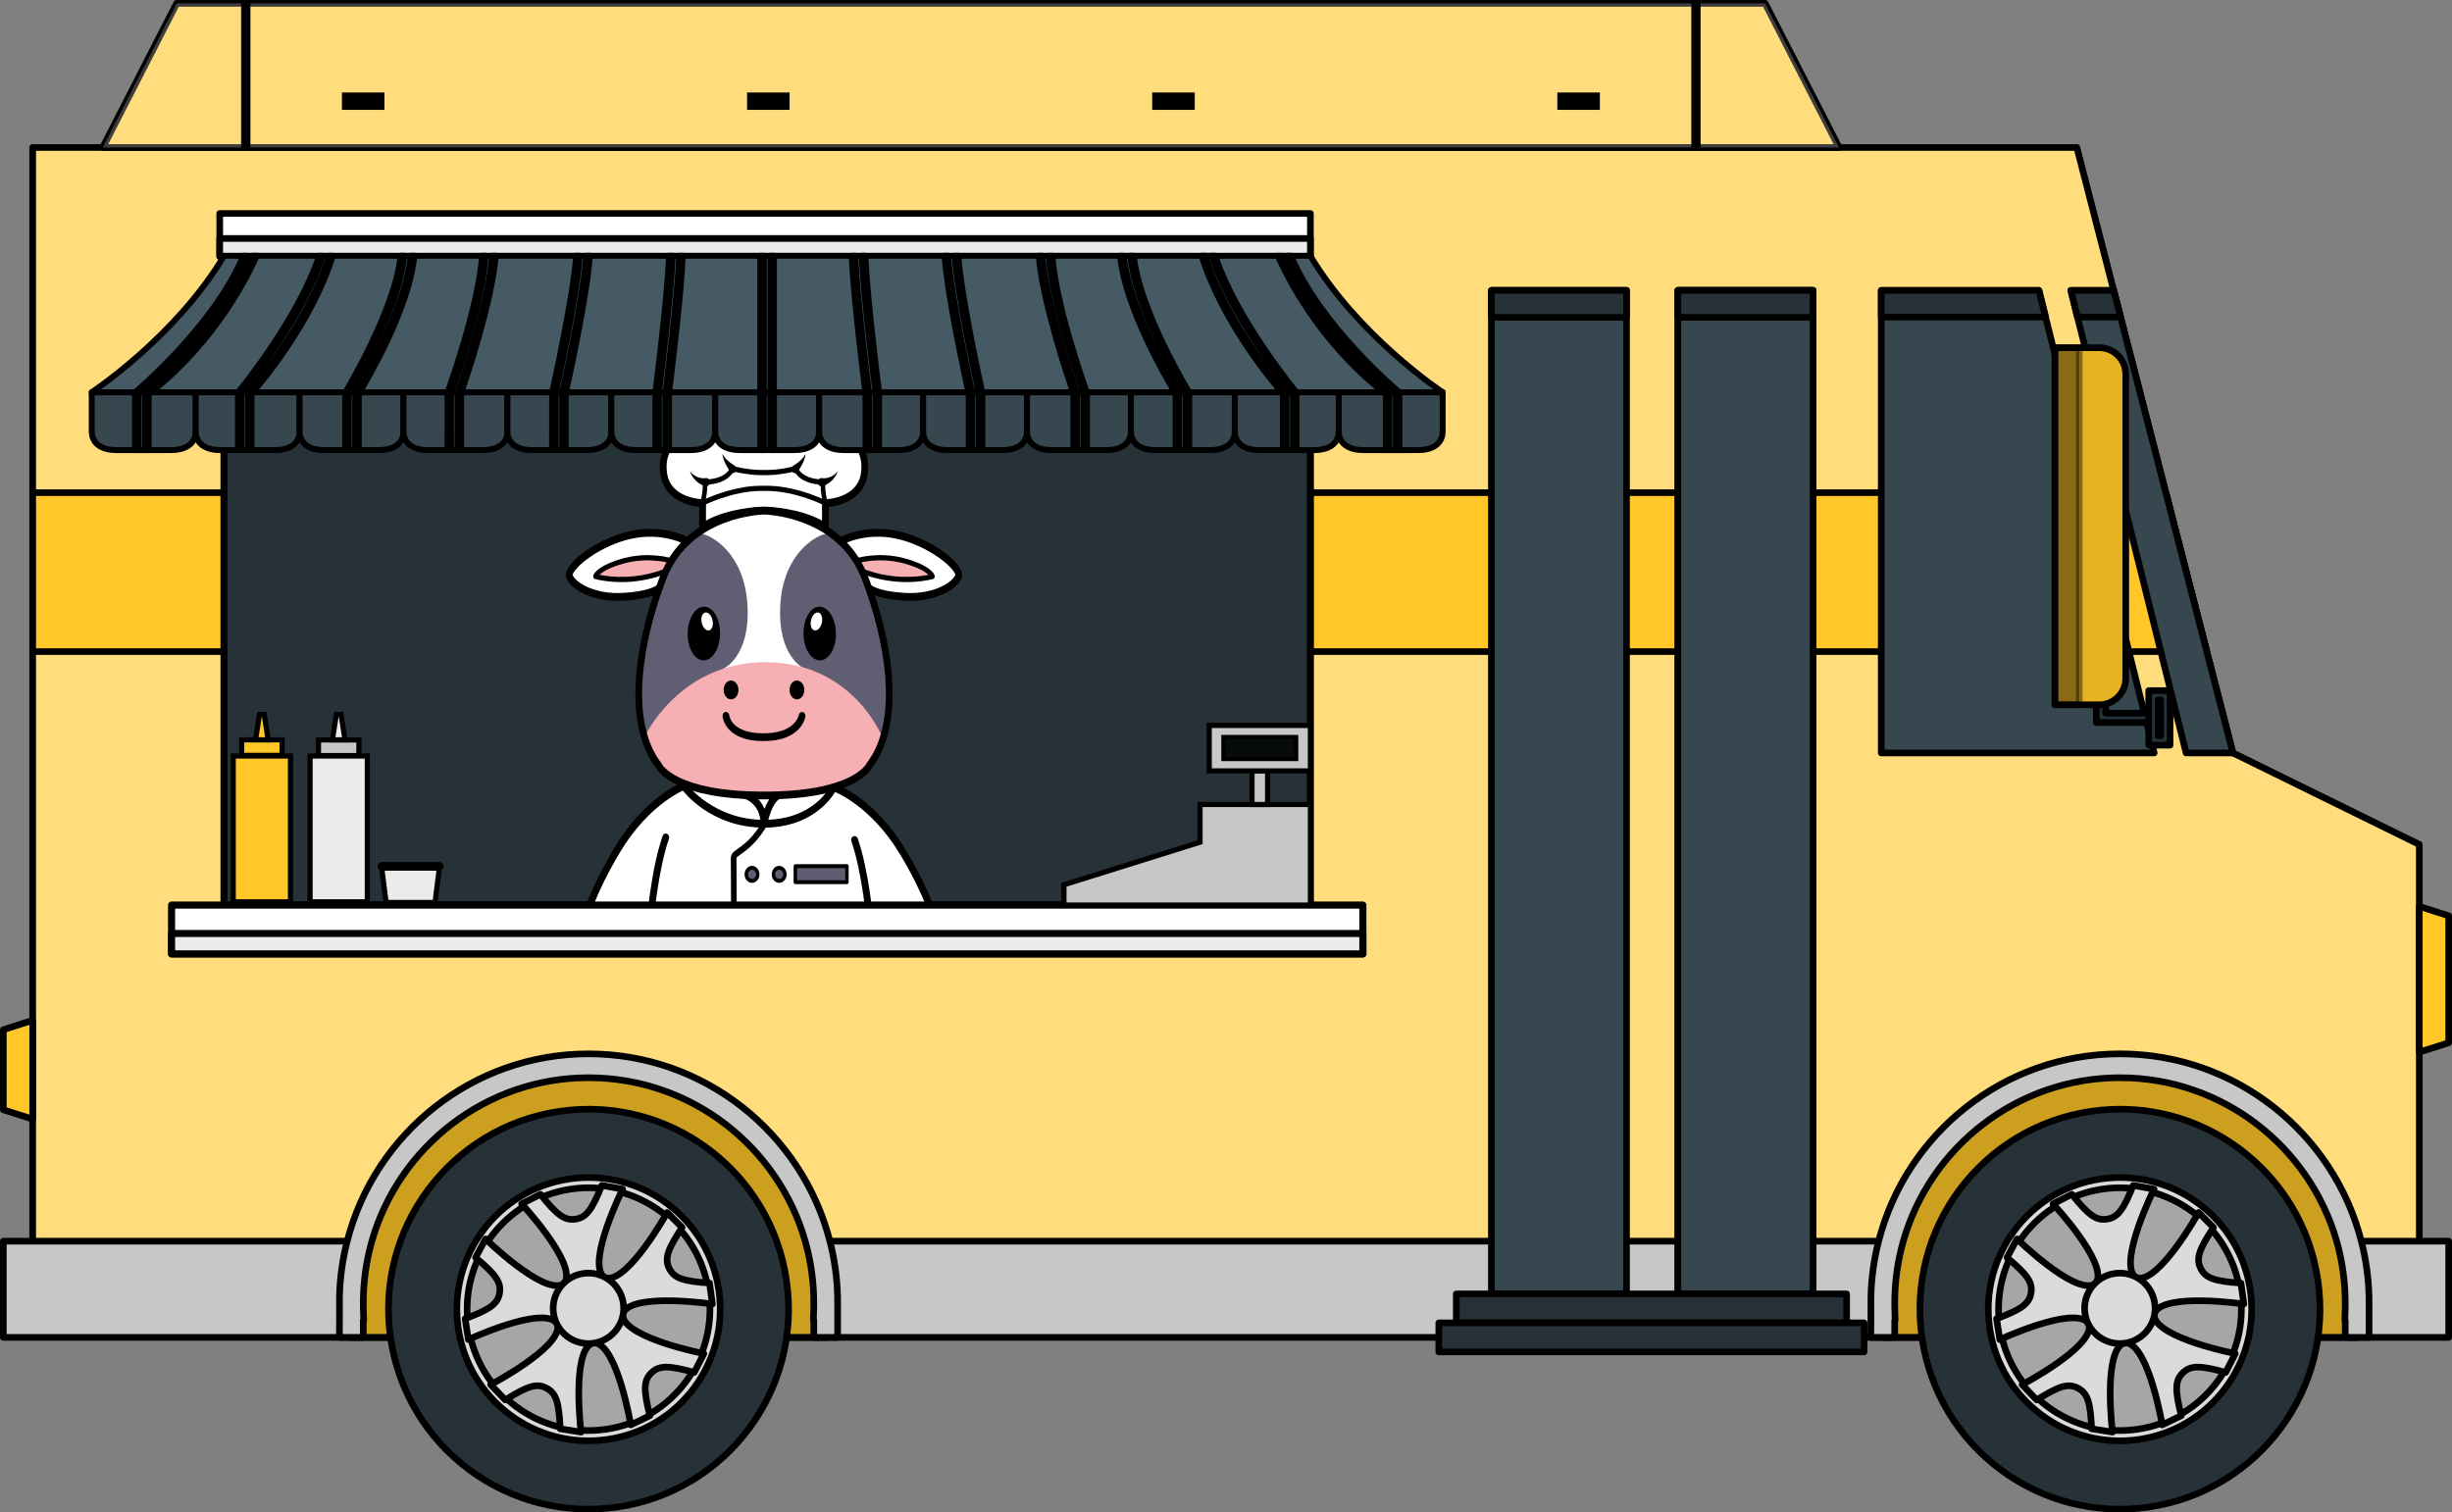 <?xml version="1.0" encoding="UTF-8"?><svg id="Calque_2" xmlns="http://www.w3.org/2000/svg" viewBox="0 0 4741.23 2925.33"><rect x="0" y="0" width="4741.23" height="2925.33" fill="#808080" stroke="none"/><defs><style>.cls-1{fill:#5e5d72;}.cls-2,.cls-3,.cls-4,.cls-5,.cls-6{fill:#fff;}.cls-7{fill:#a6a6a6;}.cls-7,.cls-8,.cls-3,.cls-9,.cls-10,.cls-11,.cls-12,.cls-13,.cls-14,.cls-15,.cls-16,.cls-17,.cls-18,.cls-19,.cls-20,.cls-4,.cls-5,.cls-21,.cls-22,.cls-6,.cls-23,.cls-24,.cls-25{stroke:#000;}.cls-7,.cls-8,.cls-3,.cls-9,.cls-10,.cls-11,.cls-13,.cls-14,.cls-16,.cls-17,.cls-19,.cls-20,.cls-4,.cls-5,.cls-22,.cls-6,.cls-23,.cls-24,.cls-25{stroke-linecap:round;stroke-linejoin:round;}.cls-7,.cls-9,.cls-10,.cls-14,.cls-16,.cls-17,.cls-20,.cls-4,.cls-5,.cls-22,.cls-23,.cls-25{stroke-width:12.83px;}.cls-8,.cls-3,.cls-13{stroke-width:13.68px;}.cls-8,.cls-12,.cls-23{fill:#ebebeb;}.cls-9{opacity:.2;}.cls-9,.cls-14,.cls-16,.cls-5{isolation:isolate;}.cls-10,.cls-15{fill:#ffc727;}.cls-11{stroke-width:1.28px;}.cls-12,.cls-15,.cls-18{stroke-width:10px;}.cls-12,.cls-15,.cls-18,.cls-21{stroke-miterlimit:10;}.cls-13,.cls-25{fill:#263238;}.cls-26{fill:#f6afb3;}.cls-14,.cls-5,.cls-27{opacity:.4;}.cls-16{opacity:.1;}.cls-17,.cls-24{fill:#37474f;}.cls-18,.cls-22{fill:#c7c7c7;}.cls-19{fill:#455a64;}.cls-19,.cls-6,.cls-24{stroke-width:11.5px;}.cls-20{fill:#dbdbdb;}.cls-28{fill:none;}.cls-29{fill:#021168;}.cls-21{fill:#080b0c;stroke-width:8.11px;}.cls-30{opacity:.25;}.cls-31{fill:#5f5e73;}</style></defs><g id="Layer_5"><g id="camion"><g><g><g><polygon class="cls-10" points="4677.99 1633.36 4677.99 2502.57 63.23 2502.57 63.23 285.31 4015.81 285.31 4317.59 1456.29 4677.99 1633.36"/><g class="cls-27"><polygon class="cls-4" points="4677.99 1633.36 4677.99 2502.57 63.23 2502.57 63.23 285.31 4015.81 285.31 4317.59 1456.29 4677.99 1633.36"/></g><polygon class="cls-10" points="4267.06 1260.25 63.23 1260.25 63.23 952.85 4187.84 952.85 4267.06 1260.25"/><rect class="cls-22" x="6.42" y="2400.55" width="4728.39" height="186.13"/><polygon class="cls-10" points="63.23 2164.56 6.42 2146.41 6.42 1991.57 63.23 1973.42 63.23 2164.56"/><polygon class="cls-10" points="4677.99 1753.1 4734.81 1771.25 4734.81 2016.85 4677.99 2035 4677.99 1753.1"/></g><g><polygon class="cls-10" points="3413.02 6.42 341.7 6.42 198.67 285.28 3556.04 285.28 3413.02 6.42"/><polygon class="cls-5" points="3413.02 6.42 341.7 6.42 198.67 285.28 3556.04 285.28 3413.02 6.42"/><g><rect x="661.14" y="178.88" width="82.25" height="33.59"/><rect x="1444.53" y="178.88" width="82.25" height="33.59"/><rect x="2227.93" y="178.88" width="82.25" height="33.59"/><rect x="3011.31" y="178.88" width="82.25" height="33.59"/></g><g><rect class="cls-11" x="466.81" y="6.42" width="16.78" height="278.86"/><rect class="cls-11" x="3271.11" y="6.42" width="16.78" height="278.86"/></g></g><g><g><rect class="cls-17" x="2883.76" y="561.64" width="261.32" height="1940.96"/><rect class="cls-25" x="2883.76" y="561.64" width="261.32" height="52.12"/></g><g><rect class="cls-17" x="3244.41" y="561.64" width="261.32" height="1940.96"/><rect class="cls-17" x="3244.42" y="561.69" width="261.31" height="1940.92"/><rect class="cls-25" x="3244.41" y="561.64" width="261.32" height="52.12"/></g><rect class="cls-25" x="2815.89" y="2502.61" width="754.79" height="56.05"/><rect class="cls-25" x="2782.09" y="2558.65" width="822.39" height="56.05"/></g><g><path class="cls-10" d="M1596.52,2530.43h.09v56.27H679.31v-56.27h.18c-.18-3.45-.18-6.89-.18-10.35,0-41.39,5.45-81.41,15.79-119.53,52.55-195.32,230.89-339.17,442.9-339.17s390.26,143.85,442.81,339.17c10.35,38.12,15.79,78.15,15.79,119.53,0,3.46,0,6.9-.08,10.35Z"/><path class="cls-9" d="M1596.52,2530.43h.09v56.27H679.31v-56.27h.18c-.18-3.45-.18-6.89-.18-10.35,0-41.39,5.45-81.41,15.79-119.53,52.55-195.32,230.89-339.17,442.9-339.17s390.26,143.85,442.81,339.17c10.35,38.12,15.79,78.15,15.79,119.53,0,3.46,0,6.9-.08,10.35Z"/><path class="cls-22" d="M1619.67,2520.08v66.62h-46.11v-33.22h-.72l.63-23.78c.09-3.27,.09-6.44,.09-9.62,0-41.48-5.81-81.5-16.61-119.53-52.1-182.24-220.18-316.12-418.95-316.12s-366.85,133.87-418.95,316.12c-10.8,38.03-16.61,78.06-16.61,119.53,0,3.18,0,6.35,.09,9.62l.72,23.78h-.81v33.22h-46.11l.09-79.32c.91-36.75,6.08-72.52,14.88-106.82,53.27-208.02,242.33-362.31,466.68-362.31s413.41,154.29,466.68,362.31c8.8,34.31,13.98,70.07,14.88,106.82v2.81c.11,3.27,.11,6.62,.11,9.89Z"/></g><g><path class="cls-10" d="M4557.74,2530.43h.09v56.27h-917.3v-56.27h.18c-.18-3.45-.18-6.89-.18-10.35,0-41.39,5.45-81.41,15.79-119.53,52.55-195.32,230.89-339.17,442.9-339.17s390.26,143.85,442.81,339.17c10.35,38.12,15.79,78.15,15.79,119.53,0,3.46,0,6.9-.08,10.35Z"/><path class="cls-9" d="M4557.74,2530.43h.09v56.27h-917.3v-56.27h.18c-.18-3.45-.18-6.89-.18-10.35,0-41.39,5.45-81.41,15.79-119.53,52.55-195.32,230.89-339.17,442.9-339.17s390.26,143.85,442.81,339.17c10.35,38.12,15.79,78.15,15.79,119.53,0,3.46,0,6.9-.08,10.35Z"/><path class="cls-22" d="M4580.88,2520.08v66.62h-46.11v-33.22h-.72l.63-23.78c.09-3.27,.09-6.44,.09-9.62,0-41.48-5.81-81.5-16.61-119.53-52.1-182.24-220.18-316.12-418.95-316.12s-366.85,133.87-418.95,316.12c-10.8,38.03-16.61,78.06-16.61,119.53,0,3.18,0,6.35,.09,9.62l.72,23.78h-.81v33.22h-46.11l.09-79.32c.9-36.75,6.08-72.52,14.88-106.82,53.27-208.02,242.33-362.31,466.68-362.31s413.41,154.29,466.68,362.31c8.8,34.31,13.98,70.07,14.88,106.82v2.81c.11,3.27,.11,6.62,.11,9.89Z"/></g><g><polygon class="cls-17" points="3942.48 561.67 4165.38 1456.29 3637.62 1456.29 3637.62 561.67 3942.48 561.67"/><polygon class="cls-17" points="4317.59 1456.29 4227.1 1456.29 4004.19 561.67 4087.05 561.67 4317.59 1456.29"/><polygon class="cls-25" points="3637.62 613.32 3637.62 561.67 3942.48 561.67 3955.35 613.32 3637.62 613.32"/><polygon class="cls-25" points="4017.04 613.32 4004.19 561.67 4087.05 561.67 4100.47 613.32 4017.04 613.32"/></g><g><polygon class="cls-25" points="4167.19 1397.55 4053.46 1397.55 4053.46 1242.88 4071.62 1242.88 4071.62 1379.39 4167.19 1379.39 4167.19 1397.55"/><path class="cls-25" d="M4196.03,1441.22h-41.22v-105.51h41.22v105.51Zm-23.07-18.15h4.92v-69.21h-4.92v69.21Z"/><g><path class="cls-10" d="M3973.55,672.51h85.62c28.26,0,51.17,22.91,51.17,51.17v588.31c0,28.26-22.91,51.17-51.17,51.17h-85.62V672.51Z"/><path class="cls-16" d="M3973.55,672.51h85.62c28.26,0,51.17,22.91,51.17,51.17v588.31c0,28.26-22.91,51.17-51.17,51.17h-85.62V672.51Z"/><rect class="cls-14" x="3973.55" y="672.51" width="47.02" height="690.65"/></g></g></g><g><path class="cls-25" d="M755.27,2587.83c30.78,211.38,227.08,357.78,438.46,327,211.38-30.78,357.78-227.09,326.99-438.47-30.78-211.38-227.08-357.78-438.47-327-211.37,30.8-357.77,227.1-326.98,438.47Z"/><g><path class="cls-20" d="M886.05,2568.78c20.26,139.15,149.49,235.53,288.64,215.26,139.15-20.26,235.52-149.49,215.25-288.64-20.26-139.15-149.49-235.52-288.64-215.26-139.14,20.26-235.52,149.5-215.25,288.64Z"/><path class="cls-7" d="M905.7,2565.93c18.69,128.3,137.84,217.16,266.12,198.48,128.3-18.69,217.16-137.84,198.48-266.14-18.69-128.29-137.84-217.16-266.12-198.47-128.3,18.68-217.16,137.83-198.48,266.13Z"/><g><g><path class="cls-20" d="M1093.04,2479.16l72.96-10.63c-29.81-31.99,37.94-168.59,37.94-168.59l-40.26-7.26c-19.15,47.52-30.04,62.23-51.04,65.29-21,3.06-35.63-7.93-67.62-48.01l-36.42,18.42s103.89,111.6,84.45,150.77Z"/><path class="cls-20" d="M1172.76,2472.07l32.66,66.11c21.22-38.23,172.07-16.01,172.07-16.01l-5.55-40.52c-51.12-3.52-68.47-9.35-77.87-28.37-9.4-19.02-3.47-36.34,24.76-79.15l-28.78-28.95s-74.03,133.29-117.29,126.9Z"/><path class="cls-20" d="M1204.12,2545.7l-52.79,51.49c42.92,8.36,68.4,158.69,68.4,158.69l36.83-17.78c-12.45-49.7-12.28-68.01,2.91-82.83,15.19-14.82,33.49-14.52,82.94-.9l18.63-36.31s-149.65-29.25-156.93-72.36Z"/><path class="cls-20" d="M1143.79,2598.28l-65.28-34.29c5.32,43.41-129.78,114.1-129.78,114.1l28.29,29.52c43.43-27.19,60.89-32.69,79.68-22.82,18.78,9.87,24.16,27.37,26.49,78.59l40.29,6.5s-18.43-151.36,20.31-171.61Z"/><path class="cls-20" d="M1075.14,2557.15l12.44-72.68c-39.63,18.46-148.61-88.17-148.61-88.17l-19.34,36.03c39.28,32.91,49.9,47.8,46.32,68.73-3.58,20.91-18.55,31.44-66.56,49.48l6.27,40.33s138.25-64.3,169.48-33.72Z"/></g><path class="cls-20" d="M1070.31,2540.29c5.43,37.25,40.01,63.05,77.26,57.62,37.25-5.42,63.03-40.01,57.62-77.26-5.42-37.25-40.01-63.04-77.26-57.61-37.24,5.41-63.03,40-57.62,77.25Z"/></g></g></g><g><path class="cls-25" d="M3716.48,2587.83c30.78,211.38,227.08,357.78,438.47,327,211.37-30.78,357.78-227.09,326.99-438.47-30.78-211.38-227.08-357.78-438.47-327-211.38,30.8-357.78,227.1-326.99,438.47Z"/><g><path class="cls-20" d="M3847.26,2568.78c20.26,139.15,149.49,235.53,288.64,215.26,139.15-20.26,235.52-149.49,215.25-288.64-20.26-139.15-149.49-235.52-288.64-215.26-139.14,20.26-235.52,149.5-215.25,288.64Z"/><path class="cls-7" d="M3866.9,2565.93c18.69,128.3,137.84,217.16,266.12,198.48,128.3-18.69,217.16-137.84,198.48-266.14-18.69-128.29-137.84-217.16-266.12-198.47-128.29,18.68-217.15,137.83-198.48,266.13Z"/><g><g><path class="cls-20" d="M4054.25,2479.16l72.96-10.63c-29.81-31.99,37.94-168.59,37.94-168.59l-40.26-7.26c-19.15,47.52-30.04,62.23-51.04,65.29-21,3.06-35.63-7.93-67.62-48.01l-36.42,18.42s103.89,111.6,84.45,150.77Z"/><path class="cls-20" d="M4133.96,2472.07l32.66,66.11c21.22-38.23,172.07-16.01,172.07-16.01l-5.54-40.52c-51.12-3.52-68.47-9.35-77.87-28.37-9.4-19.02-3.47-36.34,24.76-79.15l-28.78-28.95s-74.03,133.29-117.29,126.9Z"/><path class="cls-20" d="M4165.33,2545.7l-52.79,51.49c42.92,8.36,68.41,158.69,68.41,158.69l36.83-17.78c-12.45-49.7-12.28-68.01,2.91-82.83,15.19-14.82,33.49-14.52,82.94-.9l18.63-36.31s-149.65-29.25-156.93-72.36Z"/><path class="cls-20" d="M4105,2598.28l-65.28-34.29c5.32,43.41-129.78,114.1-129.78,114.1l28.29,29.52c43.43-27.19,60.89-32.69,79.68-22.82,18.78,9.87,24.16,27.37,26.49,78.59l40.29,6.5s-18.44-151.36,20.31-171.61Z"/><path class="cls-20" d="M4036.35,2557.15l12.45-72.68c-39.63,18.46-148.61-88.17-148.61-88.17l-19.34,36.03c39.28,32.91,49.9,47.8,46.32,68.73-3.58,20.91-18.55,31.44-66.56,49.48l6.27,40.33s138.24-64.3,169.47-33.72Z"/></g><path class="cls-20" d="M4031.53,2540.29c5.42,37.25,40.01,63.05,77.26,57.62,37.25-5.42,63.03-40.01,57.62-77.26-5.42-37.25-40.01-63.04-77.26-57.61-37.24,5.41-63.03,40-57.62,77.25Z"/></g></g></g></g><rect class="cls-13" x="433.18" y="562.52" width="2100.62" height="1187.99"/><g><rect class="cls-4" x="424.87" y="412.87" width="2108.93" height="83.06"/><rect class="cls-23" x="424.87" y="461.24" width="2108.93" height="34.69"/></g><g><path class="cls-2" d="M1360.72,934.41c-2.47-.7-4.74-1.63-7.02-2.74-2.77-1.38-5.41-3.07-7.86-5.03-2.47-1.93-4.7-4.24-6.65-6.78-2.02-2.48-3.54-5.41-4.93-8.32,1.7,2.7,3.49,5.32,5.7,7.43,2.15,2.17,4.5,4.05,7.02,5.53,2.51,1.51,5.14,2.73,7.84,3.63,2.63,.87,5.46,1.52,8.01,1.74,1.44,.04,38.88,.66,50.46-23.21-1.5-1.7-2.93-3.42-4.31-5.22-1.77-2.32-3.45-4.72-5.02-7.21-3.1-4.99-5.8-10.42-7.15-16.29,2.05,5.59,5.29,10.37,8.85,14.7,1.79,2.16,3.69,4.2,5.65,6.15,1.82,1.79,3.73,3.54,5.63,5.1,3.61,.95,29.66,7.57,55.04,7.57h10.55c25.37,0,51.42-6.61,55.04-7.57,1.9-1.56,3.81-3.31,5.63-5.1,1.96-1.95,3.85-3.99,5.65-6.15,3.56-4.33,6.8-9.11,8.85-14.7-1.35,5.87-4.05,11.3-7.15,16.29-1.56,2.5-3.25,4.89-5.02,7.21-1.38,1.8-2.81,3.51-4.31,5.22,11.59,23.9,49.07,23.25,50.46,23.22,2.55-.22,5.38-.86,8.01-1.74,2.7-.9,5.33-2.12,7.84-3.63,2.52-1.48,4.88-3.36,7.02-5.53,2.22-2.11,4-4.73,5.7-7.43-1.39,2.91-2.9,5.84-4.93,8.32-1.95,2.54-4.18,4.85-6.65,6.78-2.45,1.96-5.09,3.65-7.86,5.03-2.28,1.11-4.55,2.03-7.02,2.74-1.32,12.74,2.55,30.46,3.9,36.11,10.25-.57,65.13-5.94,71.49-55.46,5.98-46.62-21.36-61.54-30.12-65.09-.12,3.63-.28,7.24-.53,10.85-.34,4.77-.78,9.54-1.55,14.22,.04-4.76-.25-9.49-.65-14.2-.41-4.7-.92-9.43-1.54-14.06v-.02s0-.03,0-.05c0,0,0,0,0,0-.05-1.35-1.62-33.26-35.88-44.7-29.74-9.93-39.84-.71-41.9,1.77,.42,3.59,.73,7.14,.9,10.72,.18,4.03,.22,8.1-.22,12.08-.29-3.99-1.06-7.86-1.95-11.69-.85-3.56-1.84-7.11-2.92-10.54-3.29-3.81-34.67-38.58-80.85-38.58s-68.53,35.48-70.24,38.37c-1.11,3.49-2.12,7.12-2.98,10.75-.89,3.83-1.66,7.7-1.95,11.69-.44-3.98-.4-8.05-.22-12.08,.18-3.58,.49-7.13,.9-10.72-1.34-1.61-6.23-6.27-18.18-6.27-5.99,0-13.75,1.18-23.72,4.5-32.39,10.81-35.58,40.61-35.85,44.31h0c0,.15,0,.29-.02,.43v.04c-.63,4.63-1.14,9.35-1.55,14.06-.39,4.71-.69,9.44-.65,14.2-.77-4.68-1.21-9.45-1.55-14.22-.24-3.61-.41-7.22-.53-10.85-8.77,3.55-36.11,18.47-30.13,65.09,6.36,49.57,61.25,54.9,71.49,55.46,1.35-5.64,5.22-23.37,3.9-36.11Z"/><path class="cls-2" d="M1471.99,941.99h10.55c48.61,0,96.11,20.23,110.22,26.79-1.67-7.56-4.39-22.17-3.44-33.89-9.28-.16-40.69-2.47-51.97-25.81-6.53,1.65-30.94,7.39-54.82,7.39h-10.55c-23.87,0-48.29-5.74-54.82-7.39-11.27,23.34-42.68,25.64-51.97,25.81,.96,11.72-1.76,26.33-3.44,33.89,14.11-6.56,61.6-26.79,110.22-26.79Z"/><path class="cls-2" d="M1360.66,1015.23c42.67-27.47,108.42-30.02,111.26-30.11h5.29s.03,0,.04,0c0,0,.03,0,.04,0h5.26c2.91,.1,68.66,2.65,111.33,30.11v-40.51c-8.57-4.17-59.33-27.73-111.33-27.73h-10.55c-52,0-102.76,23.56-111.33,27.73v40.51h0Z"/><path class="cls-28" d="M1392.3,956.64c21.43-7.28,50.35-14.65,79.69-14.65h10.55c26.23,0,52.13,5.89,72.64,12.35,4.41-8.44,7.09-19.23,8.12-23.94-10.17-3.57-20.45-9.94-25.94-21.32-6.53,1.65-30.94,7.39-54.82,7.39h-10.55c-23.87,0-48.29-5.74-54.82-7.39-7.79,16.12-25.18,22.21-38.26,24.48,2.94,.83,5.45,1.56,5.45,1.56,0,0,1.54,11.73,7.93,21.52Z"/><g class="cls-30"><path class="cls-29" d="M1350.3,929.74c2.06,1.35,3.4,1.93,3.4,1.93-1.16-.58-2.29-1.24-3.4-1.93Z"/></g><path d="M1596.06,1027.11c-1.19,0-2.37-.37-3.42-1.1-39.8-27.7-107.34-30.77-110.21-30.89h-10.33c-2.87,.12-70.41,3.19-110.21,30.89-2.03,1.41-4.57,1.47-6.65,.14-2.07-1.33-3.36-3.83-3.36-6.55v-39.32c-26.62-2.28-69.29-17.52-75.23-63.77-6.6-51.47,23.29-70.21,34.89-75.47,1.87-11.41,9.62-37.97,41.6-48.64,24.7-8.24,38.38-4.55,45.5-.05,9.1-12.15,32.49-36.6,73.35-36.6s72.09,25.99,83.04,37.17c6.85-4.74,20.63-9.11,46.36-.52,31.98,10.67,39.73,37.23,41.6,48.64,11.59,5.26,41.49,24,34.89,75.47-5.93,46.26-48.61,61.49-75.23,63.77v39.32c0,2.72-1.28,5.22-3.36,6.55-1,.64-2.11,.96-3.22,.96Zm-124.07-47h10.55c.07,0,.13,0,.2,0,2.75,.09,63.3,2.44,106.75,26.83v-33.86c0-4.13,2.92-7.48,6.54-7.51,.62,0,62.41-1.18,68.83-51.24,6.39-49.84-27.95-60.02-29.42-60.43-2.86-.8-4.9-3.66-5.01-7.01-.05-1.16-1.68-29.72-32.72-40.08-27.98-9.34-36.43-.85-37.45,.35-.96,2.11-2.6,3.25-4.68,3.61-2.14,.37-4.14-.84-5.62-2.65-.3-.36-31.36-37.36-77.95-37.36s-66.45,35.88-66.65,36.24c-1.28,2.3-3.33,4-5.76,3.83-2.32-.15-4.24-1.35-5.3-3.68-1.02-1.2-9.47-9.69-37.45-.35-31.04,10.36-32.67,38.92-32.73,40.13-.15,3.32-2.19,6.18-5.01,6.96-1.43,.42-35.76,10.97-29.42,60.43,6.42,50.06,68.21,51.24,68.84,51.24,3.61,.03,6.53,3.39,6.53,7.51v33.86c43.45-24.39,103.99-26.74,106.75-26.83,.07,0,.13,0,.2,0Z"/><path d="M1358.46,978.09c-1.05,0-2.08-.43-2.9-1.24-1.29-1.3-1.8-3.33-1.31-5.21,.06-.24,6.24-23.8,4.12-38.44-.21-1.48,.16-2.98,1.03-4.11,.86-1.13,2.14-1.73,3.43-1.71,.4,.01,39,1,49.2-23.32,.89-2.13,2.97-3.26,4.98-2.71,.28,.08,28.03,7.61,54.96,7.61h10.55c26.93,0,54.69-7.54,54.96-7.61,2.01-.56,4.09,.58,4.98,2.71,10.2,24.33,48.8,23.34,49.2,23.32,1.3-.05,2.57,.59,3.43,1.71,.86,1.13,1.24,2.63,1.03,4.11-2.13,14.67,4.05,38.2,4.12,38.43,.5,1.88,0,3.92-1.3,5.21-1.29,1.3-3.13,1.61-4.7,.8-.55-.28-55.46-28.15-111.72-28.15h-10.55c-56.33,0-111.18,27.87-111.72,28.15-.58,.3-1.19,.44-1.8,.44Zm113.52-38.6h10.55c45.74,0,89.4,17.2,107.11,25.14-1.45-7.47-3.01-17.98-2.66-27.31-11.4-.53-39.15-4.06-50.71-25.39-8.31,2.04-30.97,7.05-53.73,7.05h-10.55c-22.76,0-45.42-5-53.73-7.05-11.57,21.33-39.31,24.86-50.71,25.39,.35,9.33-1.21,19.84-2.66,27.31,17.71-7.94,61.37-25.14,107.11-25.14Z"/><path d="M1411.89,912.08c-7.06-10.05-13.4-21.3-15.07-34.13,5.47,10.14,14.36,17.03,23.28,22.4,3.38,1.82,4.82,6.41,3.23,10.27-2,5.15-8.51,5.93-11.44,1.47h0Z"/><path d="M1361.99,939.85c-12.19-4.26-23.38-14.46-27.72-28.3,7.16,9.46,18.41,14.27,29.17,13.37,3.71-1.33,7.66,1.02,8.83,5.25,1.76,5.79-3.28,11.82-8.39,10.22,0,0-1.88-.54-1.88-.54h0Z"/><path d="M1324.1,847.13c-2.68,9.11-5.14,18.38-6.56,27.91-2.98-9.42-4.92-19.26-6.59-29.13-.67-4.24,1.8-8.29,5.51-9.05,5.02-1.19,9.46,4.86,7.65,10.27h0Z"/><path d="M1406.15,804.88c-3.73,6.8-7.22,13.93-9.33,21.7-1.17-3.97-1.85-8.23-2.38-12.47-.53-4.51-.92-8.83-1.04-13.45-.1-4.39,2.93-8.04,6.78-8.16,5.52-.36,9.15,7.32,5.97,12.38h0Z"/><path d="M1534.42,900.35c8.93-5.37,17.81-12.26,23.28-22.4-1.7,12.95-8.11,24.3-15.27,34.4-7.66,8.87-17.54-5.9-8.02-12h0Z"/><path d="M1643.55,846.1c-1.67,9.81-3.6,19.59-6.56,28.94-1.05-7.23-2.77-14.16-4.62-21.12-.62-2.28-1.27-4.62-1.94-6.79-1.26-4.06,.61-8.51,4.16-9.95,4.85-2.13,10.13,3.2,8.97,8.92h0Z"/><path d="M1561.11,801.12c-.39,8.61-1.13,17.3-3.41,25.46-1.56-5.96-4.02-11.29-6.64-16.63-.87-1.72-1.78-3.53-2.69-5.07-2.14-3.65-1.29-8.59,1.9-11.04,4.72-3.77,11.41,.82,10.84,7.28h0Z"/><path class="cls-2" d="M1607.03,1526.91c-25.05,6.79-58.14,12.07-101.73,13.67-16.06,10.27-23.35,40.39-25.32,50.03,80.19-1.05,116.86-47.75,127.05-63.7Z"/><path class="cls-2" d="M1497.51,1540.82c-6.53,.17-13.26,.27-20.25,.27-8.42,0-16.5-.13-24.26-.37,16.48,10.62,22.75,27,25.09,38.68,3.2-11.75,9.25-28.47,19.42-38.57Z"/><path class="cls-2" d="M1441.51,1540.25c-52.23-2.5-88.71-10.41-114.07-19.66-.38,.15-.9,.35-1.57,.62,.57,.77,52,68.4,149.2,69.41-.22-8.71-3.25-38.27-33.57-50.37Z"/><path class="cls-2" d="M1416.42,1660.04c0-6.7,4.07-9.6,11.45-14.86,4.24-3.02,9.51-6.78,16.3-12.65,13.88-12,25.66-29.3,30.52-36.91-99.13-1.2-151.64-70.48-152.16-71.18-.34-.46-.48-1.02-.49-1.58-18.86,8.48-77.54,40.13-126.88,122.76-53.18,89.08-66.11,145.15-68.32,156.47,2.79,1.02,8.51,3.18,16.11,6.35,.1,.03,.19,.07,.28,.12,8.96,3.74,20.52,8.89,33.08,15.27,.22,.07,.42,.16,.6,.3,4.57,2.33,9.26,4.83,14.01,7.47,19.96,0,39.91,0,59.86,.02,3.82-56.17,13.09-150.34,34.48-212.88,.44-1.29,1.72-1.92,2.84-1.42,1.13,.5,1.69,1.96,1.25,3.24-21.16,61.86-30.36,155.17-34.17,211.06,54.04,.07,108.06,.23,162.07,.32-.16-55.72-.53-120.41-.71-151.51-.07-11.62-.11-19.06-.11-20.41Z"/><path class="cls-1" d="M1506.64,1680.96c-4.91,0-8.9,4.56-8.9,10.15s3.99,10.16,8.9,10.16,8.9-4.56,8.9-10.16-3.99-10.15-8.9-10.15Z"/><g><path class="cls-2" d="M1663.1,1664.9c10.33,47.43,18.63,116.71,23.97,166.19,1.51-.02,3.02-.03,4.54-.05-2.01-47.48-9.01-109.47-28.5-166.14Z"/><path class="cls-2" d="M1719.85,1608.57c-.83,.14-1.65-.26-2.13-1.04-.37-.6-37.25-59.84-104.67-81.79-6.06,10.79-42.84,68.68-132.97,69.88-2.98,4.93-16.39,26.31-33.26,40.9-6.94,6.01-12.54,10-16.62,12.91-7.29,5.2-9.39,6.86-9.39,10.62,0,1.34,.04,8.77,.11,20.37,.28,48.42,.58,104.67,.71,151.55,88.47,.14,176.92,.08,265.44-.87-5.34-49.48-13.64-118.76-23.97-166.19-4.83-14.03-10.41-27.73-16.88-40.81-.6-1.2-.22-2.73,.83-3.41,1.05-.68,2.39-.26,2.99,.95,4.63,9.35,9.01,24.62,13.07,43.27,19.5,56.67,26.49,118.66,28.5,166.14,27.6-.31,55.21-.7,82.83-1.2l41.05-24.73c-12.53-67.14-74.74-172.68-95.64-196.54Zm-265.74,184.28c-7.33,0-13.28-6.8-13.28-15.16s5.96-15.16,13.28-15.16,13.28,6.8,13.28,15.16c0,8.36-5.96,15.16-13.28,15.16Zm0-86.58c-7.33,0-13.28-6.8-13.28-15.16s5.96-15.16,13.28-15.16,13.28,6.8,13.28,15.16c0,8.36-5.96,15.16-13.28,15.16Zm52.53,86.58c-7.33,0-13.28-6.8-13.28-15.16s5.96-15.16,13.28-15.16,13.28,6.8,13.28,15.16c0,8.36-5.96,15.16-13.28,15.16Zm0-86.58c-7.33,0-13.28-6.8-13.28-15.16s5.96-15.16,13.28-15.16,13.28,6.8,13.28,15.16c0,8.36-5.96,15.16-13.28,15.16Zm133.21-.04c0,1.38-.98,2.5-2.19,2.5h-99.76c-1.21,0-2.19-1.12-2.19-2.5v-31.01c0-1.38,.98-2.5,2.19-2.5h99.76c1.21,0,2.19,1.12,2.19,2.5v31.01Z"/></g><rect class="cls-1" x="1540.09" y="1677.73" width="95.37" height="26.01"/><path class="cls-1" d="M1454.11,1767.54c-4.91,0-8.9,4.56-8.9,10.15s3.99,10.16,8.9,10.16,8.9-4.56,8.9-10.16-3.99-10.15-8.9-10.15Z"/><path class="cls-1" d="M1506.64,1767.54c-4.91,0-8.9,4.56-8.9,10.15s3.99,10.16,8.9,10.16,8.9-4.56,8.9-10.16-3.99-10.15-8.9-10.15Z"/><path class="cls-1" d="M1454.11,1680.96c-4.91,0-8.9,4.56-8.9,10.15s3.99,10.16,8.9,10.16,8.9-4.56,8.9-10.16-3.99-10.15-8.9-10.15Z"/><path class="cls-28" d="M1248.51,1873.27c0-.17,.01-.36,.02-.53-.1,.1-.19,.18-.29,.27,.09,.09,.18,.17,.27,.26Z"/><path class="cls-28" d="M1695.13,1756.72s0,0,0,0c0,0,0,0,0,0,0,0,0,0,0,0Z"/><path class="cls-28" d="M1454.11,1767.54c-4.91,0-8.9,4.56-8.9,10.15s3.99,10.16,8.9,10.16,8.9-4.56,8.9-10.16-3.99-10.15-8.9-10.15Z"/><path class="cls-28" d="M1454.11,1680.96c-4.91,0-8.9,4.56-8.9,10.15s3.99,10.16,8.9,10.16,8.9-4.56,8.9-10.16-3.99-10.15-8.9-10.15Z"/><path class="cls-28" d="M1475.08,1590.62c-.22-8.71-3.25-38.27-33.57-50.37-52.23-2.5-88.71-10.41-114.07-19.66-.38,.15-.9,.35-1.57,.62,.57,.77,52,68.4,149.2,69.41Z"/><path class="cls-28" d="M1607.03,1526.91c-25.05,6.79-58.14,12.07-101.73,13.67-16.06,10.27-23.35,40.39-25.32,50.03,80.19-1.05,116.86-47.75,127.05-63.7Z"/><path class="cls-28" d="M1497.51,1540.82c-6.53,.17-13.26,.27-20.25,.27-8.42,0-16.5-.13-24.26-.37,16.48,10.62,22.75,27,25.09,38.68,3.2-11.75,9.25-28.47,19.42-38.57Z"/><path class="cls-28" d="M1506.64,1680.96c-4.91,0-8.9,4.56-8.9,10.15s3.99,10.16,8.9,10.16,8.9-4.56,8.9-10.16-3.99-10.15-8.9-10.15Z"/><polygon class="cls-28" points="1540.09 1703.73 1547.13 1703.73 1547.13 1693.64 1627.35 1694.25 1627.79 1703.73 1635.46 1703.73 1635.46 1677.73 1540.09 1677.73 1540.09 1703.73"/><path class="cls-28" d="M1506.64,1767.54c-4.91,0-8.9,4.56-8.9,10.15s3.99,10.16,8.9,10.16,8.9-4.56,8.9-10.16-3.99-10.15-8.9-10.15Z"/><g><path d="M1132.07,1798.75c4.01-17.44,19.01-70.41,66.72-150.31,58.38-97.78,129.97-123.1,130.69-123.34,3.48-1.18,5.46-5.35,4.44-9.33-1.03-3.98-4.69-6.25-8.18-5.07-3.1,1.05-76.65,26.81-137.83,129.28-60.68,101.64-69.75,160.14-70.1,162.58-.54,3.72,1.42,7.32,4.58,8.42,.42,.14,21.61,7.6,47.73,20.64,10.27-.01,20.54-.02,30.81-.02-28.68-16.93-56.9-28.33-68.86-32.85Z"/><path d="M1289.69,1612.66c-3.4-1.51-7.2,.4-8.52,4.27-21.92,64.08-31.15,158.49-34.88,214.7,4.43,0,8.85,.01,13.28,.02,3.8-55.64,12.94-148.1,33.86-209.25,1.32-3.87-.35-8.22-3.74-9.73Z"/></g><path d="M1614.95,1531.6c-10.26,16.96-49.01,69.08-137.69,69.08-102.83,0-155.88-70.03-158.09-73.02-2.35-3.17-2-7.91,.78-10.58,2.77-2.68,6.92-2.28,9.27,.88h0c.5,.68,51.58,67.7,148.04,67.7s127.71-63.76,129.03-66.48m187.84,84.72h0s0,0,0,0Z"/><path d="M1477.27,1600.68c-.26,0-.52-.02-.79-.05-3.45-.47-5.98-3.92-5.78-7.88,.06-1.4,1.11-35.29-30.88-47.88-3.44-1.35-5.26-5.63-4.08-9.55,1.18-3.92,4.92-6.01,8.36-4.65,18.2,7.16,28.62,20.52,34.19,33.78,4.74-12.44,12.06-25.87,22.89-32.71,3.18-2.01,7.18-.69,8.94,2.94,1.76,3.63,.61,8.2-2.57,10.21-14.42,9.11-22.08,38.93-23.81,49.65-.58,3.6-3.33,6.15-6.47,6.15Z"/><path d="M1424.09,1660.04c0-1.57,1.17-2.68,7.84-7.43,4.14-2.95,9.81-6.99,16.87-13.1,19.19-16.6,34.02-41.8,34.64-42.86,1.68-2.88,1-6.76-1.52-8.68-2.52-1.92-5.92-1.14-7.6,1.73-.14,.24-14.45,24.54-32.14,39.83-6.67,5.77-11.88,9.48-16.06,12.46-7.55,5.38-13,9.27-13,18.05,0,1.34,.04,8.81,.11,20.45,.36,61.98,.6,112.51,.71,151.46,3.66,0,7.31,.01,10.97,.02-.13-46.92-.43-103.15-.71-151.56-.07-11.59-.11-19.02-.11-20.36Z"/><path d="M1454.11,1794.11c-7.93,0-14.38-7.36-14.38-16.42s6.45-16.42,14.38-16.42,14.38,7.36,14.38,16.42-6.45,16.42-14.38,16.42Zm0-25.32c-4.3,0-7.8,3.99-7.8,8.9s3.5,8.9,7.8,8.9,7.8-3.99,7.8-8.9-3.5-8.9-7.8-8.9Z"/><path d="M1506.64,1794.11c-7.93,0-14.38-7.36-14.38-16.42s6.45-16.42,14.38-16.42,14.38,7.36,14.38,16.42-6.45,16.42-14.38,16.42Zm0-25.32c-4.3,0-7.8,3.99-7.8,8.9s3.5,8.9,7.8,8.9,7.8-3.99,7.8-8.9-3.5-8.9-7.8-8.9Z"/><path d="M1454.11,1707.53c-7.93,0-14.38-7.36-14.38-16.42s6.45-16.42,14.38-16.42,14.38,7.36,14.38,16.42-6.45,16.42-14.38,16.42Zm0-25.32c-4.3,0-7.8,3.99-7.8,8.9s3.5,8.9,7.8,8.9,7.8-3.99,7.8-8.9-3.5-8.9-7.8-8.9Z"/><path d="M1506.64,1707.53c-7.93,0-14.38-7.36-14.38-16.42s6.45-16.42,14.38-16.42,14.38,7.36,14.38,16.42-6.45,16.42-14.38,16.42Zm0-25.32c-4.3,0-7.8,3.99-7.8,8.9s3.5,8.9,7.8,8.9,7.8-3.99,7.8-8.9-3.5-8.9-7.8-8.9Z"/><path d="M1637.65,1709.99h-99.76c-1.82,0-3.29-1.68-3.29-3.76v-31.01c0-2.07,1.47-3.76,3.29-3.76h99.76c1.82,0,3.29,1.68,3.29,3.76v31.01c0,2.07-1.47,3.76-3.29,3.76Zm-96.47-7.51h93.18v-23.5h-93.18v23.5Z"/><path d="M1173.97,1818.94c-3.51,1.09-5.57,5.22-4.62,9.22,.28,1.17,.54,2.32,.78,3.46,4.5,0,9-.01,13.51-.01-.47-2.42-.99-4.89-1.59-7.4-.96-4-4.58-6.36-8.08-5.27Z"/><path class="cls-2" d="M1679.03,1479.33c.08-.19,.2-.39,.32-.55,64.09-83.05,37.3-240.81-9.14-360.76-48.4-125-191.53-127.87-192.97-127.89-1.4,.01-144.56,2.95-192.94,127.89-46.44,119.95-73.23,277.71-9.14,360.76,.13,.17,.24,.36,.33,.57,.24,.55,26.83,56.73,201.76,56.73s201.52-56.18,201.77-56.75Zm-138.1-160.66c6.67,0,12.1,7.06,12.1,15.75s-5.43,15.75-12.1,15.75-12.1-7.06-12.1-15.75,5.43-15.75,12.1-15.75Zm-127.35,0c6.67,0,12.1,7.06,12.1,15.75s-5.43,15.75-12.1,15.75-12.1-7.06-12.1-15.75,5.43-15.75,12.1-15.75Zm-12.09,66.06c-.12-1.38,.77-2.6,1.98-2.73,1.17-.14,2.27,.87,2.39,2.25,.15,1.6,4.33,39.09,70.28,39.09s72.47-38.85,72.53-39.24c.2-1.36,1.33-2.29,2.51-2.07,1.19,.22,2.01,1.49,1.82,2.85-.24,1.78-6.76,43.47-76.86,43.47-70.22,0-74.5-41.84-74.64-43.62Z"/><path class="cls-31" d="M1398.66,1293.3s52.21-22.2,46.69-122.51c-5.52-100.31-69.54-137.2-92.92-139.35,0,0-54.6,21.71-82.93,114.21-28.33,92.5-32.78,160.5-36.5,204.51,0,21.72,9.87,67.71,17.51,81.79l148.15-138.65Z"/><path class="cls-31" d="M1555.45,1293.3s-52.21-22.2-46.69-122.51c5.52-100.31,69.54-137.2,92.92-139.35,0,0,54.6,21.71,82.93,114.21,28.33,92.5,32.78,160.5,36.5,204.51,0,21.72-9.87,67.71-17.51,81.79l-148.15-138.65Z"/><path class="cls-26" d="M1244.68,1428.34s65.76-147.55,235.3-147.55,226.02,145.04,226.02,145.04c0,0-8.6,78.89-98.97,97.03-90.37,18.14-232.31,20.2-285.93-7.48-53.62-27.68-61.03-49-76.43-87.04Z"/><path class="cls-2" d="M1657.13,1081.89c7.69-2.13,46.86-11.69,91.55,.37,47.95,12.94,56.92,29.5,56.57,32.9-.12,1.17-1.06,2.24-2.08,2.38-.16,.03-.51,.12-1.04,.25-9.57,2.33-26.81,5.54-49.13,5.54-22.84,0-51-3.38-81.7-14.49,1.01,2.34,1.99,4.71,2.94,7.14,2.49,6.44,4.93,13,7.3,19.64,1.88,1.58,17.75,13.55,69.29,16.19,55.38,2.85,91.98-19.93,100.29-37,.84-1.71,.64-4.1-.58-7.08-8.23-20.08-60.53-58.59-115.92-70.65-53.89-11.73-94.39,5.26-105.22,10.57,9.99,9.74,19.43,21.06,27.75,34.24Z"/><path class="cls-26" d="M1799.87,1113.22c-3.61-5.04-17.02-16.58-52.21-26.08-41.25-11.13-77.58-3.47-87.84-.83,3.05,5.13,5.92,10.53,8.61,16.21,60.17,23.03,111.03,15.47,131.44,10.7Z"/><path class="cls-26" d="M1154.65,1113.22c20.42,4.78,71.27,12.33,131.44-10.7,2.68-5.68,5.56-11.08,8.61-16.21-10.27-2.64-46.65-10.29-87.84,.83-35.19,9.5-48.6,21.04-52.21,26.08Z"/><path d="M1413.59,1345.15c4.25,0,7.71-4.82,7.71-10.74s-3.46-10.74-7.71-10.74-7.71,4.82-7.71,10.74,3.46,10.74,7.71,10.74Z"/><path d="M1540.94,1345.15c4.25,0,7.71-4.82,7.71-10.74s-3.46-10.74-7.71-10.74-7.71,4.82-7.71,10.74c0,5.92,3.46,10.74,7.71,10.74Z"/><path class="cls-2" d="M1280.29,1115.99c.94-2.43,1.93-4.8,2.93-7.14-30.69,11.11-58.85,14.49-81.7,14.49s-39.57-3.21-49.13-5.54c-.49-.12-.82-.2-1-.24-1.11-.1-1.99-1.08-2.12-2.39-.35-3.41,8.63-19.96,56.57-32.9,44.68-12.06,83.85-2.5,91.55-.37,8.33-13.18,17.77-24.5,27.75-34.24-10.83-5.31-51.33-22.31-105.22-10.57-55.39,12.06-107.69,50.58-115.92,70.65-1.22,2.98-1.42,5.36-.58,7.08,8.31,17.06,44.88,39.84,100.29,37,51.45-2.63,67.36-14.57,69.29-16.19,2.37-6.64,4.8-13.19,7.3-19.63Z"/><path class="cls-28" d="M1540.94,1345.15c4.25,0,7.71-4.82,7.71-10.74s-3.46-10.74-7.71-10.74-7.71,4.82-7.71,10.74c0,5.92,3.46,10.74,7.71,10.74Z"/><path class="cls-28" d="M1664.55,1094.79c1.33,2.52,2.63,5.09,3.88,7.74,44.06,16.86,83.12,17.32,108.89,14.48-4.7-4.14-20.74-17.03-42.9-21.69-23.63-4.96-61.81-1.38-69.87-.53Z"/><path class="cls-28" d="M1413.59,1345.15c4.25,0,7.71-4.82,7.71-10.74s-3.46-10.74-7.71-10.74-7.71,4.82-7.71,10.74,3.46,10.74,7.71,10.74Z"/><path class="cls-28" d="M1220.58,1095.32c-22.25,4.67-38.33,17.66-42.96,21.74,25.78,2.78,64.64,2.24,108.46-14.53,.98-2.43,2.28-5.04,3.84-7.79-9.11-.93-46.2-4.27-69.34,.59Z"/><path class="cls-28" d="M1360.66,1014.43v.8c.26-.17,.53-.32,.8-.49-.47-.18-.8-.31-.8-.31Z"/><path class="cls-28" d="M1593.87,1015.23v-1l-.71,.57c.23,.15,.48,.29,.71,.44Z"/><g class="cls-27"><path class="cls-2" d="M1286.09,1102.52c1.26-2.66,2.57-5.25,3.91-7.79-.02,0-.05,0-.07,0-1.56,2.75-2.86,5.36-3.84,7.79Z"/></g><g class="cls-30"><path class="cls-29" d="M1290,1094.74c.26-.49,.52-.97,.79-1.46-.29,.48-.58,.97-.85,1.45,.02,0,.05,0,.07,0Z"/></g><g class="cls-27"><path class="cls-2" d="M1290,1094.74c.26-.49,.52-.97,.79-1.46-.29,.48-.58,.97-.85,1.45,.02,0,.05,0,.07,0Z"/></g><path d="M1477.26,1546.09c-169.93,0-204.59-52.63-209.13-61.28-66.25-86.74-39.28-248.33,8.15-370.84,21.02-54.29,62.51-94.66,119.97-116.74,43.05-16.55,79.42-17.1,80.95-17.11,1.64,.01,38.02,.56,81.07,17.11,57.47,22.09,98.95,62.46,119.97,116.74,47.43,122.51,74.4,284.1,8.15,370.84-4.54,8.65-39.2,61.28-209.13,61.28Zm-.06-550.96c-.23,0-35.99,.59-77.11,16.47-54.45,21.03-92.05,57.52-111.77,108.44-45.89,118.53-72.58,274.15-9.86,355.43,.39,.51,.73,1.08,.99,1.7,.19,.4,27.19,53.9,197.81,53.9s197.59-53.36,197.81-53.9c.26-.62,.59-1.19,.99-1.7,62.72-81.28,36.03-236.89-9.86-355.43h0c-19.71-50.93-57.32-87.41-111.77-108.44-41.11-15.88-76.87-16.46-77.23-16.47Z"/><path d="M1759.96,1162.06c-3.13,0-6.31-.08-9.54-.25-57.54-2.94-73.29-17.24-74.9-18.86-2.72-2.75-2.98-7.49-.58-10.6,2.41-3.11,6.56-3.4,9.29-.66h0s14.28,12.42,66.78,15.11c52.9,2.7,88.72-18.94,96.26-34.43,.38-2.61-6.41-15.8-32.02-33.86-24.46-17.26-54.16-30.57-81.47-36.52-61.31-13.35-104.87,11.36-105.31,11.61-3.24,1.88-7.2,.41-8.85-3.28-1.65-3.69-.38-8.2,2.85-10.1,1.92-1.12,47.79-27.36,113.77-13,56.25,12.25,111.89,51.05,122.22,76.25,3.09,7.54,1.87,12.97,.31,16.19-10.34,21.24-47.95,42.38-98.81,42.38Z"/><path d="M1753,1125.84c-24.27,0-54.47-3.76-87.34-16.45-2.3-.89-3.53-3.73-2.75-6.35,.77-2.62,3.27-4.02,5.56-3.14,56.22,21.71,104.3,16.44,126.81,11.78-5.42-5.17-18.44-14.1-48.12-22.11-47.89-12.93-89.23-.18-89.65-.05-2.33,.74-4.75-.82-5.4-3.48-.65-2.66,.72-5.42,3.05-6.16,1.77-.56,43.83-13.59,94.02-.05,43.88,11.84,59.01,28.14,58.25,35.63-.25,2.43-1.92,4.31-3.98,4.58-.18,.04-.47,.11-.86,.21-9.65,2.35-27.06,5.59-49.59,5.59Z"/><path d="M1194.56,1162.06c-50.87,0-88.47-21.14-98.81-42.38-1.57-3.22-2.78-8.64,.31-16.19,10.33-25.2,65.97-64,122.22-76.25,65.99-14.37,111.85,11.87,113.77,13,3.23,1.89,4.51,6.42,2.85,10.11-1.66,3.69-5.61,5.15-8.85,3.26h0c-.43-.25-43.99-24.96-105.31-11.61-27.32,5.95-57.01,19.26-81.47,36.52-25.61,18.07-32.39,31.25-31.97,34.01,7.48,15.33,43.28,36.97,96.2,34.28,52.51-2.68,66.77-15.11,66.91-15.24,2.72-2.74,6.81-2.39,9.22,.72,2.4,3.11,2.08,7.92-.64,10.67-1.61,1.62-17.36,15.92-74.9,18.86-3.22,.16-6.41,.24-9.54,.24Z"/><path d="M1201.53,1125.84c-22.53,0-39.93-3.24-49.59-5.59-.39-.09-.68-.17-.86-.21-2.06-.27-3.73-2.15-3.98-4.58-.77-7.49,14.37-23.79,58.25-35.63,50.19-13.54,92.25-.51,94.02,.05,2.33,.74,3.7,3.5,3.05,6.16-.65,2.66-3.06,4.23-5.4,3.48-.41-.13-41.76-12.88-89.65,.05-29.68,8.01-42.69,16.94-48.12,22.11,22.51,4.66,70.59,9.93,126.81-11.78,2.28-.89,4.78,.52,5.56,3.14,.78,2.62-.46,5.46-2.75,6.35-32.86,12.69-63.07,16.45-87.34,16.45Z"/><path d="M1476.14,1433.34c-74.17,0-78.85-46.19-79.01-48.15-.34-4.13,2.31-7.79,5.93-8.18,3.58-.4,6.78,2.6,7.16,6.68,.18,1.63,4.71,34.64,65.92,34.64s67.98-33.67,68.21-35.1c.66-4.04,4.05-6.78,7.59-6.09,3.55,.69,5.96,4.45,5.4,8.51-.27,1.95-7.38,47.7-81.2,47.7Z"/><g><path d="M1540.93,1352.66c-7.88,0-14.29-8.19-14.29-18.25s6.41-18.25,14.29-18.25,14.29,8.19,14.29,18.25-6.41,18.25-14.29,18.25Zm0-26.49c-2.99,0-5.52,3.77-5.52,8.24s2.53,8.24,5.52,8.24,5.52-3.77,5.52-8.24-2.53-8.24-5.52-8.24Z"/><path d="M1413.59,1352.66c-7.88,0-14.29-8.19-14.29-18.25s6.41-18.25,14.29-18.25,14.29,8.19,14.29,18.25c0,10.06-6.41,18.25-14.29,18.25Zm0-26.49c-2.99,0-5.52,3.77-5.52,8.24s2.53,8.24,5.52,8.24,5.52-3.77,5.52-8.24c0-4.46-2.53-8.24-5.52-8.24Z"/></g><g><path d="M1583.94,1173.44c17.29-.59,31.79,22.17,32.38,50.83,.59,28.66-12.95,52.36-30.24,52.95-17.29,.59-31.79-22.17-32.38-50.83-.59-28.66,12.95-52.36,30.24-52.95Z"/><path class="cls-2" d="M1584.4,1185.46c5.31,3.06,7.05,12.94,3.9,22.07-3.15,9.13-10.01,14.06-15.32,11-5.31-3.06-7.05-12.94-3.9-22.07,3.15-9.13,10.01-14.06,15.32-11Z"/></g><g><path d="M1362.06,1173.44c-17.29-.59-31.79,22.17-32.38,50.83-.59,28.66,12.95,52.36,30.24,52.95,17.29,.59,31.79-22.17,32.38-50.83,.59-28.66-12.95-52.36-30.24-52.95Z"/><path class="cls-2" d="M1361.61,1185.46c-5.31,3.06-7.05,12.94-3.9,22.07,3.15,9.13,10.01,14.06,15.32,11,5.31-3.06,7.05-12.94,3.9-22.07-3.15-9.13-10.01-14.06-15.32-11Z"/></g><path d="M1591.9,939.85s-1.88,.54-1.88,.54c-5.12,1.61-10.15-4.43-8.39-10.22,1.17-4.23,5.12-6.58,8.83-5.25,10.75,.9,22.01-3.91,29.17-13.37-4.34,13.84-15.53,24.04-27.72,28.3h0Z"/><g><path d="M1658.61,1621.85c-1.32-3.86-5.13-5.77-8.52-4.27-3.38,1.51-5.06,5.86-3.74,9.73,20.25,59.22,29.47,147.79,33.48,203.85,4.43-.05,8.85-.09,13.28-.14-3.96-56.71-13.29-147.15-34.5-209.17Z"/><path d="M1821.97,1807.48c-.36-2.44-9.43-60.95-70.1-162.58-61.18-102.47-134.73-128.24-137.83-129.28-3.49-1.18-7.14,1.1-8.18,5.07-1.03,3.98,.96,8.15,4.44,9.33,.72,.25,72.31,25.57,130.69,123.34,47.71,79.9,62.71,132.87,66.72,150.31-10.42,3.94-33.18,13.1-57.83,26.58,11.39-.18,22.79-.39,34.19-.6,19.1-8.75,32.99-13.63,33.33-13.75,3.16-1.1,5.12-4.7,4.58-8.42Z"/></g></g><g><g><path class="cls-24" d="M378.38,758.62v75.31c0,25.76-21.3,36.61-47.54,36.61h-105.83c-26.3,0-47.61-10.85-47.61-36.61v-75.31h200.98Z"/><path class="cls-24" d="M579.3,758.62v75.31c0,25.76-21.3,36.61-47.54,36.61h-105.83c-26.24,0-47.54-10.85-47.54-36.61v-75.31h200.91Z"/><path class="cls-24" d="M780.21,758.62v75.31c0,25.76-21.3,36.61-47.54,36.61h-105.83c-26.24,0-47.54-10.85-47.54-36.61v-75.31h200.91Z"/><path class="cls-24" d="M981.2,758.62v75.31c0,25.76-21.3,36.61-47.61,36.61h-105.77c-26.3,0-47.61-10.85-47.61-36.61v-75.31h200.98Z"/><path class="cls-24" d="M1182.11,758.62v75.31c0,25.76-21.3,36.61-47.54,36.61h-105.83c-26.3,0-47.54-10.85-47.54-36.61v-75.31h200.91Z"/><path class="cls-24" d="M1383.03,758.62v75.31c0,25.76-21.3,36.61-47.54,36.61h-105.83c-26.24,0-47.54-10.85-47.54-36.61v-75.31h200.91Z"/><path class="cls-24" d="M1583.94,758.62v75.31c0,25.76-21.24,36.61-47.54,36.61h-105.83c-26.24,0-47.54-10.85-47.54-36.61v-75.31h200.91Z"/><path class="cls-24" d="M1784.93,758.62v75.31c0,25.76-21.3,36.61-47.61,36.61h-105.77c-26.3,0-47.61-10.85-47.61-36.61v-75.31h200.98Z"/><path class="cls-24" d="M1985.85,758.62v75.31c0,25.76-21.3,36.61-47.54,36.61h-105.83c-26.3,0-47.54-10.85-47.54-36.61v-75.31h200.91Z"/><path class="cls-24" d="M2186.76,758.62v75.31c0,25.76-21.3,36.61-47.54,36.61h-105.83c-26.24,0-47.54-10.85-47.54-36.61v-75.31h200.91Z"/><path class="cls-24" d="M2387.67,758.62v75.31c0,25.76-21.24,36.61-47.54,36.61h-105.83c-26.24,0-47.54-10.85-47.54-36.61v-75.31h200.91Z"/><path class="cls-24" d="M2588.66,758.62v75.31c0,25.76-21.3,36.61-47.61,36.61h-105.77c-26.3,0-47.61-10.85-47.61-36.61v-75.31h200.99Z"/><path class="cls-24" d="M2789.58,758.62v75.31c0,25.76-21.3,36.61-47.54,36.61h-105.84c-26.24,0-47.54-10.85-47.54-36.61v-75.31h200.92Z"/></g><path class="cls-19" d="M2789.58,758.62H177.4s162.1-106.83,255.96-264H2533.61c45.92,76.87,108.14,141.64,159.73,187.87,53.9,48.23,96.24,76.13,96.24,76.13Z"/><g><rect class="cls-6" x="1489.78" y="494.62" width="6.76" height="375.92"/><rect class="cls-6" x="1470.16" y="494.62" width="6.76" height="375.92"/><path class="cls-6" d="M1293.73,758.6c-.21,1.19-.27,1.86-.27,1.99l.07,109.95h-6.76v-110.35c0-.13,.07-.66,.21-1.59,2.23-18.22,23.19-185.71,26.44-263.98h6.76c-3.18,77.95-23.94,243.92-26.44,263.98Z"/><path class="cls-6" d="M1274.19,758.6c-.21,1.19-.27,1.86-.27,1.99l.07,109.95h-6.76v-110.35c0-.13,.07-.66,.21-1.59,2.23-18.22,23.19-185.71,26.44-263.98h6.76c-3.18,77.95-23.94,243.92-26.44,263.98Z"/><path class="cls-6" d="M1140.49,494.62c-5.48,78.48-41.25,241.67-46.19,263.98-.21,.86-.4,1.53-.48,1.92v110.02h-6.76l.07-111.07c0-.07,.07-.33,.21-.86,3.04-13.64,40.64-184.31,46.32-263.98h6.84Z"/><path class="cls-6" d="M1120.95,494.62c-5.48,78.48-41.25,241.67-46.19,263.98-.21,.86-.4,1.53-.47,1.92v110.02h-6.76l.07-111.07c0-.07,.07-.33,.21-.86,3.04-13.64,40.64-184.31,46.32-263.98h6.83Z"/><path class="cls-6" d="M958.44,494.62c-6.76,88.61-58.63,242.06-66.13,263.98-.34,.99-.61,1.66-.74,2.12v109.82h-6.76l.21-111.41c0-.07,.07-.2,.21-.53,3.59-10.33,59.37-172.46,66.47-263.98h6.76Z"/><path class="cls-6" d="M938.97,494.62c-6.36,93.45-58.43,242.26-66.21,263.98-.34,.99-.61,1.66-.74,2.12v109.82h-6.76l.21-111.48c0-.07,.07-.2,.21-.46,3.51-9.8,59.85-167.16,66.55-263.98h6.76Z"/><path class="cls-6" d="M801.08,494.62c-9.2,100.8-91.29,240.14-105.77,263.98-.67,1.06-1.22,1.92-1.55,2.52v109.42h-6.76v-111.28l.4-.66,.07-.13c1.01-1.66,96.63-156.96,106.84-263.85h6.77Z"/><path class="cls-6" d="M781.53,494.62c-9.4,98.81-91.49,240.01-105.83,263.98-.61,1.12-1.15,1.92-1.49,2.52v109.42h-6.76v-111.28l.4-.66,.07-.13c1.01-1.66,96.36-159.15,106.78-263.85h6.84Z"/><path class="cls-6" d="M643.58,494.62c-40.23,128.02-135.72,242.06-154.8,263.98-1.01,1.26-1.89,2.19-2.44,2.85v109.09h-6.76v-111.61l.27-.33,.54-.59c1.15-1.33,111.58-123.78,156.08-263.39h7.1Z"/><path class="cls-6" d="M624.04,494.62c-35.91,112.85-136.46,241.01-155,263.98-1.01,1.19-1.76,2.12-2.23,2.71v109.23h-6.76v-111.54l.34-.4,.4-.53c1.22-1.46,116.59-141.33,156.22-263.45h7.03Z"/><path class="cls-6" d="M496.43,494.62c-69.99,154.91-178.47,244.05-204.63,263.98-1.96,1.46-3.38,2.52-4.39,3.24v108.7h-6.76v-112.07l1.42-.99c1.35-.92,128.08-90.07,207-262.86h7.36Z"/><path class="cls-6" d="M477.76,494.62c-50.44,124.11-179.61,240.74-206.26,263.98-1.62,1.39-2.84,2.38-3.65,3.11v108.83h-6.76v-111.87l.07-.07,1.15-.92c1.56-1.33,151.96-127.62,208.28-263.06h7.17Z"/><path class="cls-6" d="M1673.52,870.54v-110.35c0-.07-.07-.59-.21-1.59-2.3-18.08-23.27-185.57-26.44-263.98h6.76c3.25,78.81,24.41,248.09,26.44,263.98,.07,.73,.14,1.12,.14,1.19l.07,110.74h-6.76Z"/><path class="cls-6" d="M1699.82,759.79v110.74h-6.76v-110.35c0-.07-.07-.59-.21-1.59-2.3-18.08-23.26-185.57-26.44-263.98h6.76c3.25,78.81,24.48,248.09,26.51,263.98,.07,.73,.14,1.13,.14,1.2Z"/><path class="cls-6" d="M1879.91,760.19v110.35h-6.76v-110.02c-.07-.4-.27-1.06-.47-1.92-4.94-22.32-40.71-185.51-46.19-263.98h6.83c5.69,79.67,43.29,250.34,46.32,263.98,.14,.53,.21,.79,.21,.86l.07,.73Z"/><path class="cls-6" d="M1899.53,760.19v110.35h-6.76v-110.02c-.07-.4-.27-1.06-.47-1.92-4.94-22.32-40.71-185.51-46.19-263.98h6.83c5.69,79.67,43.28,250.34,46.26,263.98,.14,.53,.21,.79,.21,.86l.13,.73Z"/><path class="cls-6" d="M2082.25,760.19v110.35h-6.76v-109.82c-.13-.46-.4-1.12-.74-2.12-7.5-21.92-59.37-175.37-66.13-263.98h6.76c7.1,91.53,62.89,253.65,66.47,263.98,.14,.33,.21,.46,.21,.53l.2,1.06Z"/><path class="cls-6" d="M2101.79,760.19v110.35h-6.76v-109.82c-.13-.46-.4-1.12-.74-2.12-7.78-21.72-59.85-170.54-66.21-263.98h6.76c6.7,96.82,63.02,254.18,66.61,263.98,.07,.26,.13,.4,.13,.46l.21,1.13Z"/><path class="cls-6" d="M2279.98,759.26v111.28h-6.76v-109.42c-.34-.59-.88-1.45-1.55-2.52-14.41-23.84-96.57-163.18-105.77-263.98h6.76c10.21,106.89,105.83,262.19,106.84,263.85l.07,.13,.41,.66Z"/><path class="cls-6" d="M2299.53,759.26v111.28h-6.76v-109.42c-.34-.59-.88-1.39-1.49-2.52-14.27-23.97-96.44-165.17-105.83-263.98h6.83c10.42,104.71,105.77,262.19,106.78,263.85l.07,.13,.41,.66Z"/><path class="cls-6" d="M2487.46,758.93v111.61h-6.76v-109.09c-.54-.66-1.42-1.59-2.44-2.85-19.14-21.92-114.63-135.97-154.86-263.98h7.1c44.5,139.67,154.93,262.07,156.08,263.39l.54,.59,.34,.33Z"/><path class="cls-6" d="M2507,759v111.54h-6.76v-109.23c-.48-.59-1.22-1.53-2.23-2.71-18.53-22.98-119.16-151.13-155.07-263.98h7.03c39.62,122.12,155.07,261.99,156.28,263.45l.4,.53,.34,.4Z"/><path class="cls-6" d="M2686.35,758.47v112.07h-6.76v-108.7c-1.01-.73-2.44-1.79-4.39-3.24-26.17-19.93-134.65-109.08-204.64-263.98h7.37c78.99,172.79,205.72,261.94,207,262.86l1.42,.99Z"/><path class="cls-6" d="M2705.89,758.66v111.87h-6.76v-108.83c-.81-.66-2.02-1.72-3.59-3.11-26.44-23.05-155.87-139.81-206.33-263.98h7.23c56.26,135.44,206.66,261.74,208.28,263.06l1.09,.92,.07,.07Z"/></g></g><g><rect class="cls-3" x="331.72" y="1750.52" width="2303.53" height="94.42"/><rect class="cls-8" x="331.72" y="1805.51" width="2303.53" height="39.43"/></g><g id="Sauces"><g><g><rect class="cls-15" x="467.26" y="1430.9" width="78.17" height="30.09"/><polygon class="cls-15" points="518.53 1430.92 494.14 1430.92 501.76 1381.91 510.9 1381.91 518.53 1430.92"/><rect class="cls-15" x="450.98" y="1462.21" width="110.7" height="282.06"/></g><g><rect class="cls-18" x="615.85" y="1431.16" width="78.17" height="30.22"/><polygon class="cls-12" points="667.13 1430.92 642.74 1430.92 650.36 1381.91 659.49 1381.91 667.13 1430.92"/><rect class="cls-12" x="599.58" y="1462.21" width="110.7" height="282.06"/></g><g><polygon class="cls-12" points="841.21 1745.43 746.52 1745.43 738.15 1678.68 849.58 1678.68 841.21 1745.43"/><path class="cls-12" d="M849.54,1672.16h-111.35c-1.8,0-3.26,1.46-3.26,3.26h0c0,1.8,1.46,3.26,3.26,3.26h111.35c1.8,0,3.26-1.46,3.26-3.26h0c0-1.8-1.46-3.26-3.26-3.26Z"/></g></g></g><g id="Register"><g><polygon class="cls-18" points="2533.8 1555.97 2533.8 1750.51 2057.24 1750.51 2057.24 1711.24 2320.41 1628.88 2320.41 1555.97 2533.8 1555.97"/><g><rect class="cls-18" x="2420.88" y="1491.05" width="30.23" height="64.94"/><rect class="cls-18" x="2338.2" y="1403.05" width="195.6" height="87.99"/><rect class="cls-21" x="2365.61" y="1425.44" width="140.74" height="42.61"/></g></g></g></g></g></svg>